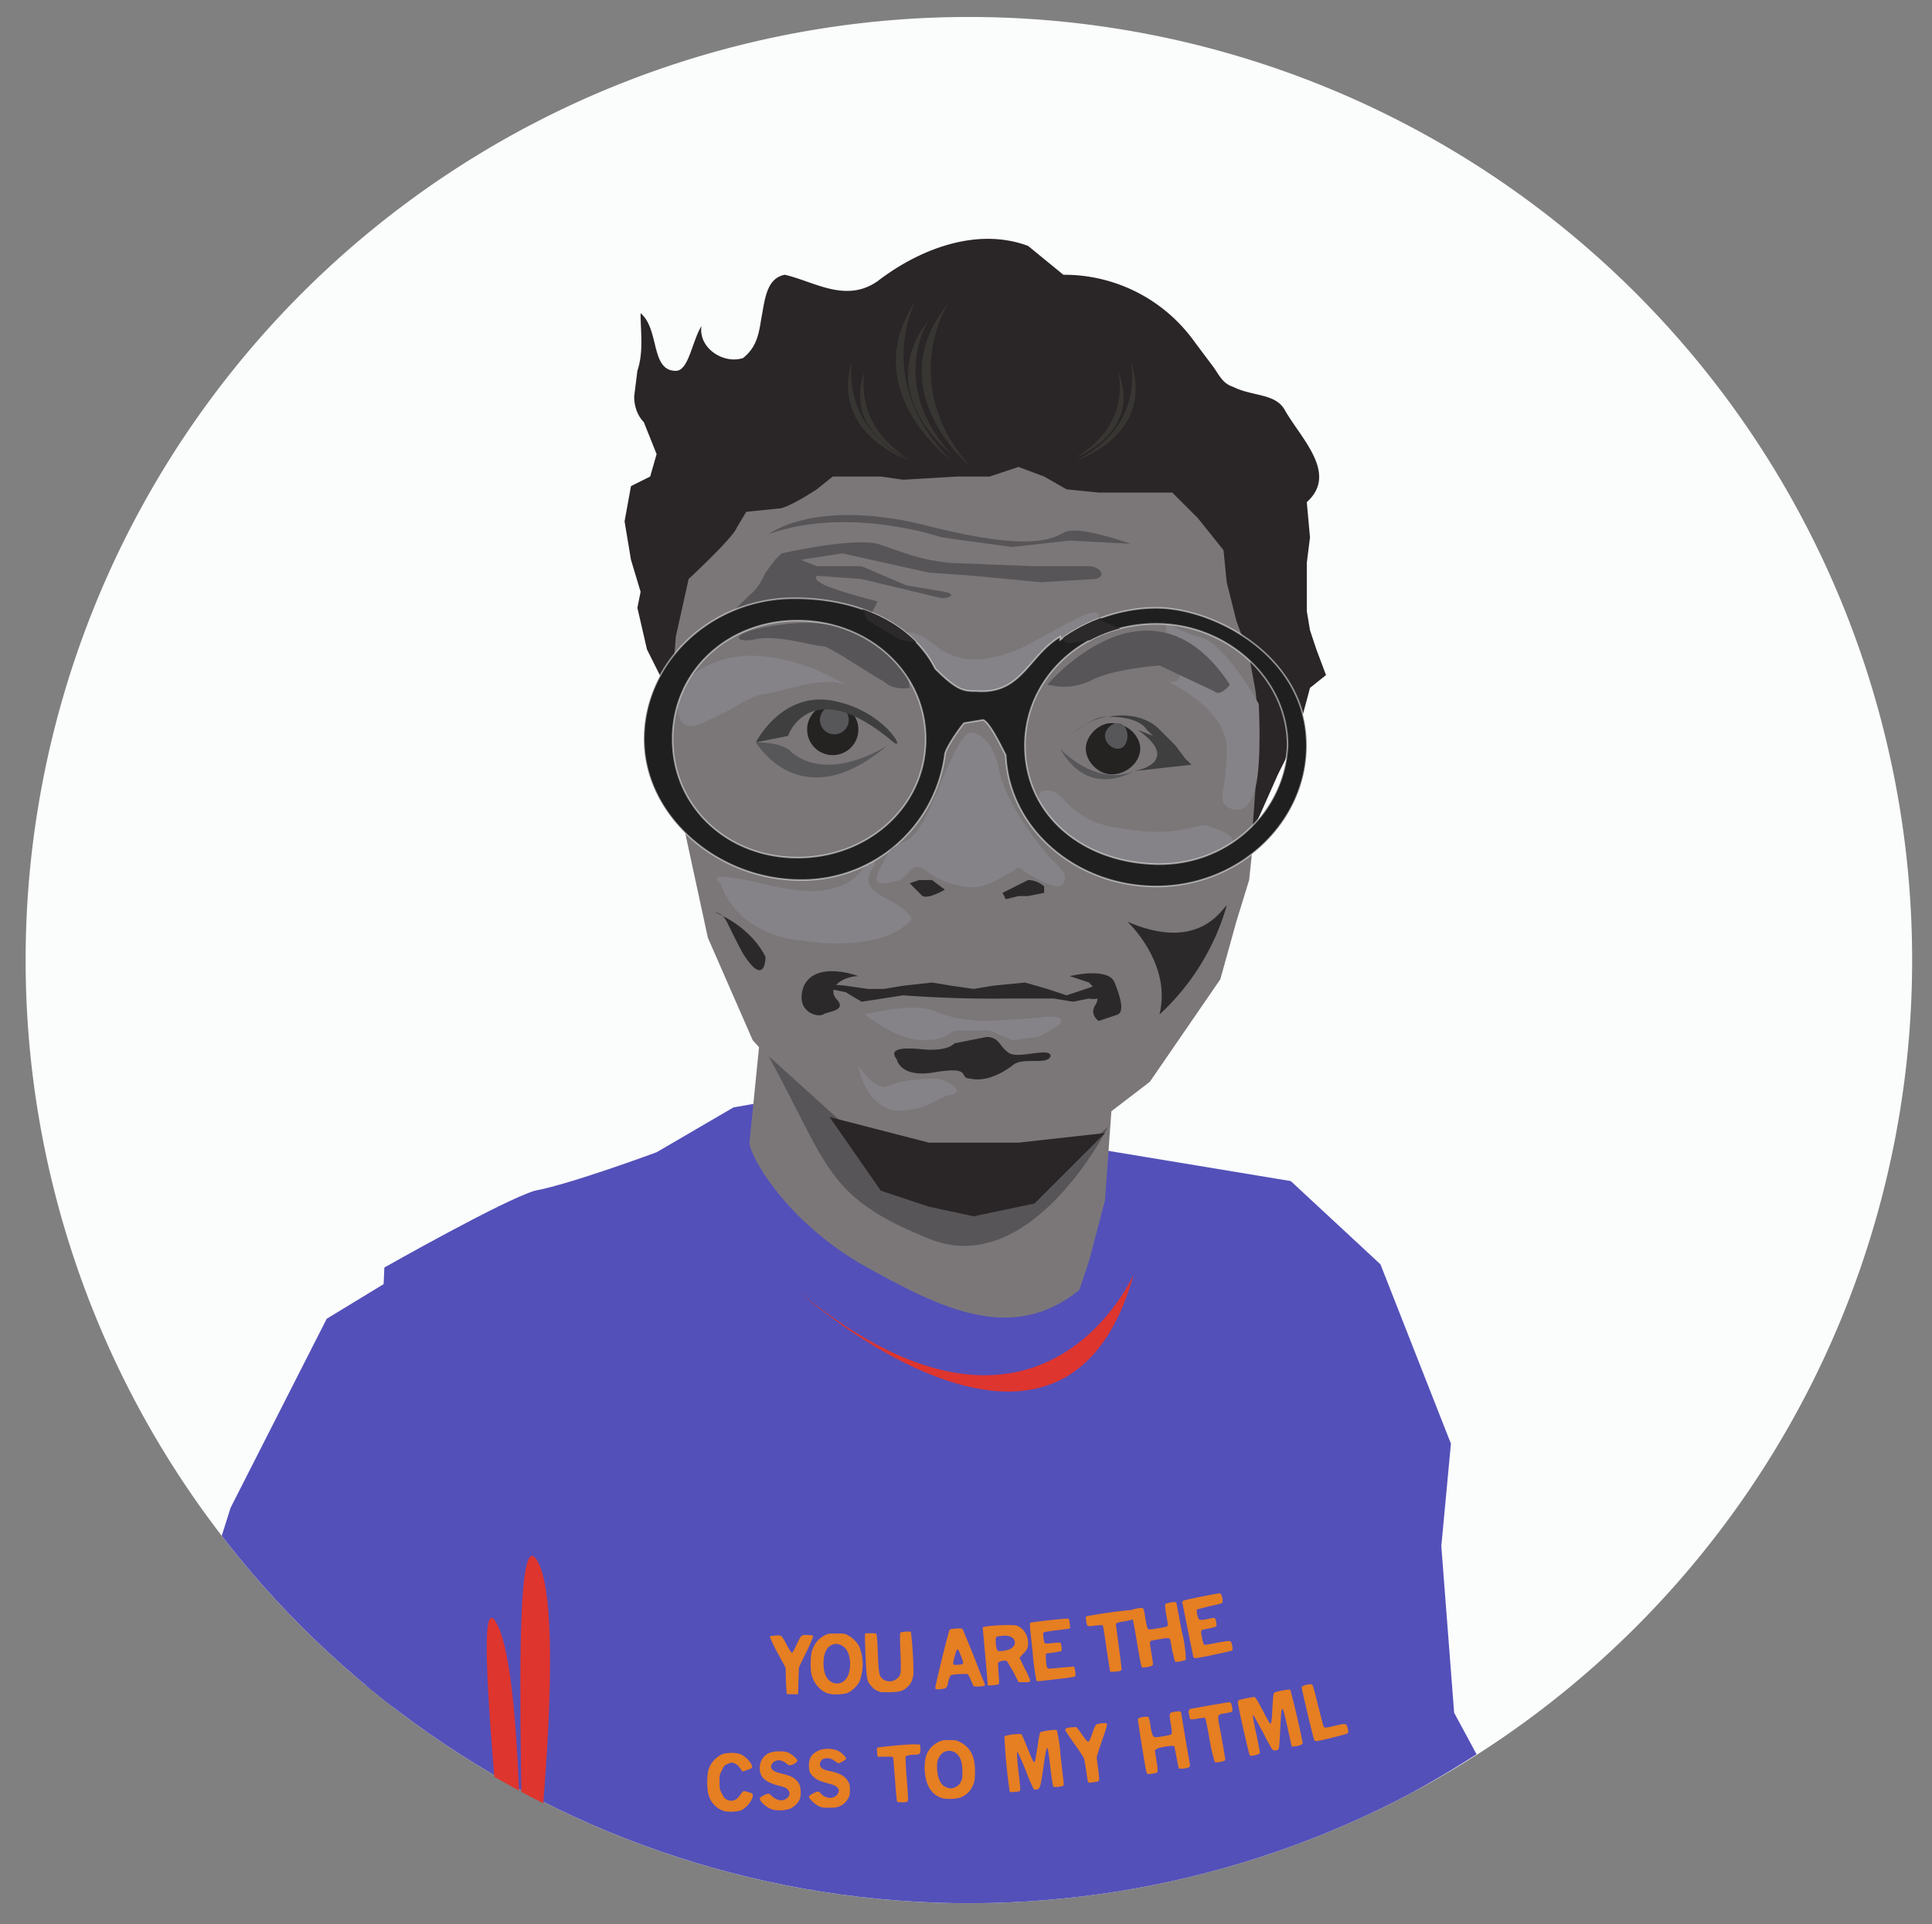 
<svg xmlns="http://www.w3.org/2000/svg" width="754" height="751" version="1"><rect width="100%" height="100%" fill="#808080" stroke="none"/><defs><clipPath id="a"><path d="M0 601h603V0H0v601z"/></clipPath><clipPath id="b"><path d="M8 301a294 294 0 0 1 589 0 294 294 0 1 1-589 0"/></clipPath><clipPath id="c"><path d="M201 370c0-24 23-44 49-44 23 0 41 16 45 37v2c0 2 5 9 6 10l6 1c2-1 5-8 7-11 1-23 22-41 47-41 26 0 47 20 47 44 0 28-29 43-47 43-11 0-22-4-30-10v1c-10-6-12-18-26-17-4 0-6 0-13 7-7 14-24 22-44 22-26 0-47-20-47-44m9 0c0 21 17 37 39 37s40-16 40-37-18-37-40-37-39 16-39 37m150-39c-23 1-40 16-40 37s18 38 41 38c22 0 41-17 41-38-1-20-18-37-40-37h-2"/></clipPath><clipPath id="d"><path d="M8 301a294 294 0 0 1 589 0 294 294 0 1 1-589 0"/></clipPath><clipPath id="e"><path d="M8 301a294 294 0 0 1 589 0 294 294 0 1 1-589 0"/></clipPath><clipPath id="f"><path d="M229 255l-24-14s-27-10-38-12c-10-3-47-24-47-24l-6-131C165 32 231 6 302 6c50 3 105 15 159 47l-7 13-4 52 3 32-22 56-28 26-157 26-17-3z"/></clipPath><clipPath id="g"><path d="M8 301a294 294 0 0 1 589 0 294 294 0 1 1-589 0"/></clipPath></defs><g clip-path="url(#a)" transform="matrix(1.25 0 0 -1.25 0 751)"><path fill="#fbfcfc" d="M597 301a294 294 0 1 0-589 0 294 294 0 0 0 589 0"/></g><g clip-path="url(#b)" transform="matrix(1.25 0 0 -1.25 0 751)"><path fill="#5350b9" d="M120 205l-7-163s180-97 348 11l-7 13-4 52 3 32-22 56-28 26-157 26-17-3-24-14s-27-10-38-12c-10-3-47-24-47-24"/><path fill="#7b7779" d="M237 274l-3-30c0-4 11-24 35-38 25-14 47-25 68-8l3 9 5 19 2 28s-96 22-110 20"/><path fill="#7b7779" d="M213 345l8-37 14-32 36-40 25-7 16-2 47 36 22 32 5 18 4 13 2 19 2 50-4 27-6 22-44 11-42 4h-33l-24-9-23-14-13-17 2-44 6-30z"/><path fill="#575557" d="M240 434s15 12 52 2c37-9 38-1 42-1 5 1 19-4 19-4l-19 1-18-2-22 3s-29 10-54 1m100-10h-17l-26 1c-10 1-14 3-23 6-8 2-30-3-30-3l-2-2-3-4s-2-5-5-7l-9-9 26 5 20-4 3 6s-16 4-18 6c-2 1-1 2-1 2l14-1 25-6c2 0 5 1 1 2l-12 2-14 6h-14l-5 2 13 2 9-2 18-4 14-1 21-2 17 1c4 1 1 4-2 4M240 271l31-28 21-11 30-4 24 21s-24-48-56-35-31 22-50 57"/><path fill="#2a2526" d="M211 402l4 18s14 13 15 16l3 5 10 1c3 0 12 6 12 6l5 4h15l7-1 17 1h10l9 3 8-3 7-4 10-1h23l8-8 8-10 1-10 3-12 4-11 2-11 1-9v-10l-1-11-1-14 8 18 6 12 4 15 5 4-3 8-2 6-1 6v15l1 8-1 11c10 9-2 20-7 29-3 5-10 4-16 7-3 1-4 3-6 6l-6 8a50 50 0 0 1-41 21l-11 9c-16 6-34-1-47-11-10-7-20 0-29 2-5-1-6-6-7-12-1-5-1-10-6-14-6-2-14 3-13 10-3-5-4-14-8-14-8 0-5 13-11 18 0-6 1-12-1-18l-1-8c0-3 1-6 3-8l4-10-2-7-6-3-2-11 2-12 3-10-1-5 3-13 4-8 1-10c1-2 3 9 3 9l1 13zm48-150l16-23 15-5 14-3 19 4 22 22-27-3h-28l-31 8z"/><path fill="#575557" d="M284 386s-5-1-8 2c-4 2-17 11-19 11-3 0-15 4-22 2-7-1-7 3 11 5s37-6 38-20"/><path fill="#858387" d="M327 354c6 0 6-10 24-12 17-3 23 2 26 1 2-1 16-4 1-10s-35-6-41 0c-6 7-18 21-10 21m-115 32s-3-16 7-11c10 4 14 8 19 9 4 0 18 6 26 3 0 0-33 21-52-1m69 17s4 2 10-3 14-8 29-1c15 8 21 12 23 10s-15-14-18-18l-19-10c-2 0-13 1-13 4l-12 18m84-15c-1 0 18-8 18-21s-3-16 0-18 7-2 9 6 1 26 1 26-11 20-19 21c-8 2-12 8-9-1 4-9 5-14 0-13"/><path fill="#575557" d="M327 387s32 38 57 0c0 0-3-4-5-2l-17 8s-15-1-22-5c-7-3-12-1-13-1"/><path fill="#858387" d="M292 264s-9 0-14-2c-4-3-10 6-10 6s2-13 12-14c10 0 12 4 17 5s-2 5-5 5"/><path fill="#2b2929" d="M259 292l5-1 5-3 13 2a384 384 0 0 1 33-1h14l6-1 5 1s4-1 4 2c0 2-1 2-2 2l-3-1-6-2-6 2-7 2-10-1-6-1-7 1-6 1-9-1-6-1h-5l-7 1s-8 1-5-1"/><path fill="#858387" d="M324 277l-8-1-7 3h-10c-3 0-2-3-11-3-8 0-18 8-18 8s15 4 22 1 14-3 17-3l15 1c6 1 13 0 0-6"/><path fill="#2b2929" d="M334 296s12 3 14-2 3-9 1-10l-6-2s-3 2-1 5-1 6-2 7l-6 2m-66 0s-13 5-17-3c-3-8 4-10 6-9 1 1 8 1 4 5-3 4 3 7 7 7"/><path fill="#858387" d="M225 325s4-16 26-18c0 0 23-4 33 6 0 0 3 1-5 6-8 4-9 6-7 10 3 4-1 4-1 4s-3-15-29-9c-25 6-17 1-17 1"/><path fill="#2b2929" d="M223 316s11-4 16-14c0 0 0-10-7 1-6 11-5 12-9 13m129-3s14-13 10-29a74 74 0 0 1 21 34c-1 0-8-15-31-5m-72-43s1-6 12-4c12 2 7-2 11-2 4-1 9 1 13 4 3 3 11 0 12 3 0 3-10-1-13 1s-3 5-7 5l-10-2c-2-2-6-2-8-2s-14 2-10-3"/><path fill="#1f1f1f" stroke="#fff" stroke-opacity=".5" stroke-width=".5" d="M360 331c-23 1-40 16-40 37s18 38 41 38c22 0 41-17 41-38-1-21-19-38-42-37m-111 2c-22 0-39 16-39 37s17 37 39 37 40-16 40-37-18-37-40-37m112 78c-11 0-22-4-30-10v1c-10-6-12-18-26-17-4 0-6 0-13 7-7 14-24 22-44 22-26 0-47-20-47-44s23-44 49-44a45 45 0 0 1 45 39c0 2 5 9 6 10l6 1c2-1 5-7 7-11 1-23 22-41 47-41 26 0 47 20 47 44 0 28-29 43-47 43"/></g><g clip-path="url(#c)" transform="matrix(1.25 0 0 -1.25 0 751)"><path fill="#2b2929" d="M267 415l4-8 10-6 6-1-10 10-10 5zm67-15l7 1s6 3 10 3l-7 3-1 4-10-6s-3-5 1-5"/></g><g clip-path="url(#d)" transform="matrix(1.25 0 0 -1.25 0 751)"><path fill="#2b2929" d="M284 325l3 1h4l4-3s-5-3-7-2l-4 4m29-3l8 4c3 0 5-2 5-2v-2l-5-1h-3l-4-1-1 2z"/><path fill="#858387" d="M304 372s6-1 8-12c2-10 13-24 15-26 2-3 7-5 5-9-1-3-10 2-14 5 0 0-7-5-12-6-4-1-12 1-17 5-4 3-5-1-8-3-4-1-10-3-6 4 4 8 3 5 9 9 7 4 14 35 20 33"/><path fill="#242322" d="M268 373a8 8 0 1 0-16 0 8 8 0 0 0 16 0m88-6c0-4-4-8-9-8-4 0-8 4-8 8s4 8 8 8c5 0 9-4 9-8"/><path fill="#57575a" d="M352 371c0-2-1-4-3-4s-4 2-4 4 2 4 4 4 3-2 3-4m-116-2s14-24 41-1c0 0-18-12-30-2 0 0-2 3-11 3m29 7a4 4 0 1 0-9 0 4 4 0 0 0 9 0"/><path fill="#3f3f40" d="M279 369c4-3-3 10-19 13s-24-13-24-13l10 2s7 20 33-2m75-9l18 2-2 2-3 4-5 5s-5 6-16 4c5 0 10-1 12-4l2-2-5 2s8-5 6-9c-1-3-7-4-7-4m-19 12c4 3 8 5 11 5h-1c-3 0-7-3-10-5m-3-2l-1-1 1 1m0 0"/><path fill="#57575a" d="M331 367s11-12 23-7c0 0-14-9-23 7"/></g><g fill="#383633" clip-path="url(#e)" transform="matrix(1.25 0 0 -1.25 0 751)"><path d="M296 506s-16-25 7-51c0 0-29 24-7 51"/><path d="M286 507s-14-25 11-50c0 0-30 22-11 50"/><path d="M290 501s-13-20 7-42c0 0-25 19-7 42m-24-13s-4-20 18-31c0 0-25 8-18 31"/><path d="M270 485s-4-16 13-27c0 0-20 8-13 27m83 3s5-20-17-31c0 0 25 8 17 31"/><path d="M349 485s5-16-13-27c0 0 21 8 13 27"/></g><g clip-path="url(#f)" transform="matrix(1.25 0 0 -1.25 0 751)"><path fill="#de352e" d="M163-27c2 18 15 121 5 140s-3-106-5-138c0 37 0 105-8 119-5 9-3-21 0-56l-3 7c-6 9 6-50 9-71 1-10 2-18 1-22l1 21m191 230s-29-67-104-6c0 0 82-73 104 6"/></g><g clip-path="url(#g)" transform="matrix(1.25 0 0 -1.25 0 751)"><path fill="#5350b9" d="M102 189l-30-59-6-19V59l57-38v96l14 86h-12l-23-14z"/></g><path fill="#e67e22" d="M307 661l-.3-5.1-.1-4.9-3.1-5.8a47 47 0 0 1-3-6.2c0-.4.4-.5 2-.6 2.5-.2 2.4-.3 4.2 3 1.5 2.8 2.2 3.9 2.5 3.7.1 0 1-1.6 1.8-3.4 1.8-3.7 1.7-3.6 4.5-3.5 1.8.1 1.9.1 1.8.7a57 57 0 0 1-2.8 6.3l-2.7 5.6-.2 5.2-.1 5.3h-2.1c-1.5 0-2.2 0-2.3-.2zm16 0c-3.1-1.2-5.4-4-6.3-7.4-.5-2-.4-7.1.1-9 1-3.1 2.6-5.1 5.3-6.4 1.2-.6 1.6-.6 4.4-.6 2.9 0 3.2 0 4.4.7 1.7.8 3.7 2.8 4.5 4.5a18.6 18.6 0 0 1 0 13.6c-.7 1.5-2.9 3.6-4.4 4.3-1.7.8-6.3.9-8 .2zm6-4.6c3.7-2.2 3.7-11.5 0-13.8-1.3-.9-2.4-1.1-3.7-.8-2.4.7-3.7 3-3.9 6.6-.1 3.5.6 6 2.1 7.4 1.6 1.5 3.7 1.7 5.6.6zm14.7 4c-1.4-.3-2.6-1-3.6-2.2-1.8-2-1.9-2.5-2.3-11.8-.2-4.5-.3-8.4-.2-8.6 0-.3.6-.3 2.2-.3 2 0 2.1 0 2.3.5.1.3.4 3.6.5 7.3.3 7.6.5 8.8 1.8 10a4.5 4.5 0 0 0 6-.4c1.3-1.3 1.3-2 1-10.2-.2-4.3-.2-7.4 0-7.5a11 11 0 0 1 4.1-.3 139.7 139.7 0 0 1 1 16.4c-.2 2.2-1 4-2.3 5.1-1.8 1.7-3 2-6.6 2.1h-3.9zM365 659c-.2-.5 5.2-22.3 5.6-22.9.4-.4 4.7-.7 5-.3.2.2 2 4.7 4.2 10a476 476 0 0 0 4.6 11.7c0 .5-.3.6-2.1.8-1.5 0-2.2 0-2.4-.2l-1-2.3a10 10 0 0 0-1.2-2.3c-.4-.3-5.9 0-6.6.4-.3.3-.6 1-1 2.4-.5 2.6-.7 2.8-3 3-1.7.2-2 .1-2-.3zm10.7-9.5l.2-.6c0-.4-1.6-4.6-2-5-.3-.4-.7.2-1.3 2.6-.7 2.5-.7 3-.3 3.3.4.1 3 0 3.4-.3zm9.8 8.3a1458.3 1458.3 0 0 0-2-22.5c.4-.8 11.2-1.3 13.2-.8 2.3.7 4.2 3.2 4.5 6 .2 2.3-.2 3.4-1.9 5l-1.4 1.6 2 4.1a27 27 0 0 1 2.1 4.6c0 .6 0 .7-1 .8h-3.5l-2-4-2.5-4.2c-.8-.5-3.2 0-3.5.7l.2 4.1c.3 3.2.3 4 0 4.2-.3.3-3.8.6-4.2.4zm8.6-14.1c2-1 2.6-2.8 1.3-4.2-.8-.8-2.2-1.2-4.2-1-2.6.3-2.6.2-2.6 1.8 0 2 .4 3.8.8 4 .5.4 3.4 0 4.7-.6zm10.4 12.3a91 91 0 0 1-1.5-11.2c-1.1-9.9-1.2-11.1-.9-11.4.2-.1 3.6-.6 7.5-1 5.7-.6 7.3-.7 7.5-.5.1.2.4 1 .4 2 .2 1.4.2 1.6-.2 1.8l-4.5.6a49 49 0 0 0-4.9.7l-.8.3.1 1.6c.2 1.9.4 2.4.8 2.6.2 0 1.6 0 3-.2 2.1-.2 2.6-.2 2.9 0 .4.6.6 2.9.3 3.2l-2.8.5-3 .4c-.3.2-.3.5-.2 2.4.2 2.9.4 3.3 1 3.5.4 0 2.6-.1 5-.4l4.8-.4c.2.1.4.5.5 1 .3 2 .3 2.5.1 2.8-.1.2-2.3.6-7.2 1.1-8.2 1-7.5.9-7.9.6zm28.7-3.7l-1.4-9c-.6-4.7-1.3-8.7-1.4-8.8-.2-.2-1-.2-3 0-2 .3-2.7.3-3 0-.4-.3-.8-3.3-.5-3.6a184 184 0 0 1 17.8-2.5c.2-.2 1.2-.4 2.2-.6 1.6-.3 2-.3 2.2 0 .2.1.6 1.6.8 3.3.8 4.6.9 4.9 1.8 4.9 1 0 6-.9 6.6-1.1.6-.2.6-.7-.2-4.8a22 22 0 0 1-.4-3.7c.1-.5.4-.5 2.5-1 1.2-.1 1.6-.1 1.9.1l2.1 11.2a48.7 48.7 0 0 1 1.6 11.2l-2.1.6c-1.5.2-1.9.2-2.2 0l-1-4.2-.8-4.3c-.3-.7-.9-.8-4.6-.1l-2.9.5-.3.4c-.2.4 0 1.7.5 4.7.6 3.5.7 4.3.4 4.5-.1.2-1 .5-2 .7-1.6.2-1.9.2-2.2 0-.2-.3-.9-3.7-1.7-8.6a303 303 0 0 0-1.6-9.1c-.2-.9-.5-1.2-.8-.7l-2.3.5c-3 .4-3.7.7-3.7 1.3l1.2 9c.6 4.6 1.1 8.5 1 8.6-.1.5-.6.6-2.6.8-1.4.1-1.8 0-2-.2zm32.5-5.6l-4.3-21.3c0-.2.2-.5.4-.6.8-.4 13.9-3 14.3-2.9.2.1.5.4.6.7.4 1 .6 2.7.3 3 0 .2-2.2.8-4.8 1.3l-5 1.3c-.2.4-.2.6 0 1.8.6 2.6.6 2.6 4.3 1.9a11 11 0 0 1 2.4-.4c.4.2.6.5.8 2 .2 1.5.1 1.5-2.8 2.1-2.9.6-3 .6-3.1 1.1-.2.5.7 4.9 1.1 5.2.2.2 1.8 0 5.1-.7 5.6-1 5.4-1.1 5.9 1.2.2 1.2.2 1.6 0 1.8-.4.3-13 3-14.2 3-.5 0-.8-.1-1-.5zm45.7 10.7c-1.2 0-3.2.6-3.4 1.1-.1.4 4.6 20.3 5 20.9l.8.2c1 0 11.5-2.6 12-3 .5-.3.5-.5.2-1.8-.5-2.2-.6-2.2-4.6-1.3-4 1-4.5 1-4.8.4-.2-.2-1.1-4-2.2-8.2-1-4.3-2-7.9-2.2-8 0-.2-.4-.3-.8-.3zm-8.2 2.1c-1.4 0-5.6.8-6 1.3-.2.2-.4 2.1-.6 5.6-.3 5.8-.4 6.5-.9 6.3-.2 0-1.5-2.3-2.9-5.1-2-3.7-2.7-5-3.2-5.2-.5-.1-6 1-6.3 1.3l-.2.9c0 1.3 4.3 20 4.6 20.5.2.2.6.3 1.2.2 1.6-.3 2.6-.7 2.8-1 0-.3-.5-3.3-1.3-7-.8-3.5-1.4-6.8-1.4-7.3 0-.6 0-.7.3-.3l3.6 6.5c1.7 3.4 3.4 6.4 3.6 6.6.5.6 1.6.6 2.3.1.4-.3.5-1 .8-7.3.4-7.7.5-8.7 1-8.5.2 0 .9 2.9 1.7 6.4l1.6 7.3.3 1 1.5-.2c1.7-.2 2.7-.7 2.7-1.4a377.4 377.4 0 0 0-4.8-20.6l-.4-.1zm-23.6 4.9l-7.7 1.3-7.2 1.3c-.5 0-1 1-.8 1.6l.3 1.5c0 .5.3.9.5 1 .2 0 1.5 0 2.9-.3 1.6-.3 2.6-.4 2.7-.2.2.1 1 4 1.8 8.6a66 66 0 0 0 2 8.6c.3.2 1.4.1 3.1-.3.8-.2 1-.4 1-.9l-1.5-8.7c-1.8-9.4-2-8.5 1.7-9.2 1.2-.2 2.3-.5 2.5-.7.2-.3 0-2-.4-3-.1-.4-.4-.6-1-.6zm-20 3.6l-1 .1c-2.4.4-2.4.4-1.7 4.7.5 2.9.5 3.7.3 4-.3.4-1.2.6-5.2 1.2-2 .3-2.2.1-3-4.2a15 15 0 0 0-.8-3.7h-1.5c-2.1.3-2.5.5-2.6 1.1 0 .8 3 19.9 3.4 20.7.2.6.3.6 1.6.5 2.1-.3 2.5-.4 2.7-1 0-.2 0-1.9-.4-3.7l-.6-3.8c-.2-1 .4-1.4 3.1-2 3.5-.6 4.3-.6 4.5 0l.8 4.3.8 4c.4.4 3.7 0 4.1-.5.3-.2.4-.7.3-1a829.1 829.1 0 0 1-3.4-20.1c-.2-.5-.4-.7-1.3-.6zm-28.8 4.6c-1.1 0-2.7.3-3 .6-.3.2-1 1.8-1.6 3.6-.8 2.4-1.2 3-1.5 3-.4 0-1-.7-3.3-4l-1.3-1.7-1.9.1c-2 .2-2.6.5-2.4 1.2 0 .2 1.6 2.6 3.5 5.3 2 2.7 3.6 5.3 3.7 5.6.2.4.5 2.5.9 4.8.3 2.3.6 4.3.8 4.5.2.2.6.3 1 .2l2-.3c.7-.1 1.2-.3 1.2-.6.1-.3 0-2.2-.3-4.2l-.6-4.7c0-.4 1-3.3 2-6.4 2-5.6 2-6 2-6.8 0-.2-.5-.2-1.2-.2zm-19 2.6a24.9 24.9 0 0 0-5.8.9c-.2.2-.7 2.6-1 5.3-1 5.6-1 6.4-1.4 6.4-.3 0-1-1.5-2.9-6.2-.9-2.3-1.8-4.4-2-4.6-.4-.5-6.3.2-6.7.8A214.5 214.5 0 0 0 394 699c.2.6.3.6 2 .4 1 0 1.9-.2 2-.3.3-.2.2-1.5-.5-7.6-.4-3.1-.6-6.2-.6-6.7 0-1 0-1 .3-.7.2.2 1.7 3.4 3.2 7.2a68 68 0 0 0 3 7c.6.4 1.5.3 2-.2.5-.4.8-1.4 1.6-6.8 1-7.3 1.4-9 1.7-9 .3 0 .6 2.3 1.4 9.1.5 4 .8 5.8 1 6 .5.3 3.6 0 4-.5v-1.3l-1.2-10.3a66 66 0 0 0-1.4-9.9c-.2-.1-.4-.2-.9-.2zm-41.3 4c-2.4 0-3 .1-4.2.7a9.8 9.8 0 0 0-4.4 4.3c-.8 1.7-1.2 4.4-1 7 .4 5.5 2.4 9 6.3 10.5 1.7.7 6.4.6 8.1-.3 2-.9 3.3-2.2 4.2-4.1.8-1.7.9-2 1-5 .2-6.4-1.6-10.2-5.8-12.3-1.3-.7-1.7-.8-4.2-.8zm-13.5 1.6a172.2 172.2 0 0 0-14.5 1.3c-.3.2-.3.7-.2 1.8 0 .8.2 1.6.3 1.8h3c2.6-.1 2.8 0 3 .4l.7 8.6c.3 4.5.7 8.3.8 8.5.4.4 3.4.4 4 0 .4-.4.4-.7-.2-8.7a133 133 0 0 1-.5-8.8c.2-.4 1.8-.8 3.4-.8 2.2 0 2.4-.3 2.4-2.1 0-1 0-1.6-.3-1.9h-2zm-33.8 1.8c-1.4 0-2.8.2-3.7.7-2.7 1.2-3.8 2.9-3.8 5.8 0 2.3.4 3.3 2 4.6 1 1 2.7 1.7 6.2 2.6 2.8.7 4 2 3.2 3.6-.9 1.9-3.4 2.4-5.5 1.2a5 5 0 0 1-1.5-1.3 1 1 0 0 0-.9-.5c-.8 0-3.4 1.4-3.5 2-.1.6 2.2 2.9 3.7 3.6 1.2.6 1.7.7 4.1.7 2.2 0 3-.1 4-.5a6.4 6.4 0 0 0 3.4-3c.7-1.2.8-1.6.8-3.4 0-1.9-.1-2.3-.8-3.5-1.2-2-3-3-7-3.9-1.1-.2-2.4-.6-2.8-.9-1.4-.8-1.5-2.4-.2-3.6.4-.3 1-.5 2-.5 1.1 0 1.6.2 2.8 1l1.5 1 1.4-.6c.8-.4 1.5-1 1.6-1.1.2-.7-1.8-2.6-3.3-3.3-1-.4-2.4-.7-3.7-.7zm47.1.8c.6 0 1.1 0 1.7.3 2.4.9 3.6 3.5 3.6 7.7 0 2.4 0 3-.6 4-.3.8-1 1.5-1.5 1.8-1.8 1.1-3.1 1.1-5 0-1.7-1-2.8-4-2.8-7.5 0-1.8.1-2.3.7-3.6.9-1.8 2.3-2.7 4-2.7zm-65.8.2a11 11 0 0 0-4.5.7 6.4 6.4 0 0 0-3.5 5.8c0 3.6 2.1 5.5 7.4 6.9 2.6.6 3.5 1.1 4 2.2.5 1 .2 1.9-.8 2.7-1.6 1.3-3.7 1-5.7-.7-.6-.6-1.3-1.1-1.5-1.1-.7 0-3.2 1.3-3.3 1.7-.4 1 2.2 3.6 4.6 4.4 1.8.7 5.5.5 7.3-.3 1.5-.7 3-2.1 3.6-3.6.6-1.4.5-4.3-.1-5.7-1-2.2-3-3.4-6.5-4.2-2.4-.6-3.2-.9-4-1.6-1.7-1.6.7-4.3 3.3-3.6a7 7 0 0 1 2 1c.8.8 1.2.9 1.8.8 1.2-.3 2.6-1.2 2.6-1.8 0-.7-2.5-2.8-4-3.3-.7-.2-1.7-.3-2.7-.3zm-19 .6c-1.4 0-2.9.2-3.8.6a9.8 9.8 0 0 0-5.2 6c-.6 2.1-.7 7.4 0 9.6a9 9 0 0 0 5.8 6.4c1.7.6 5.8.4 7.2-.3 2.2-1.2 4.5-4.3 4.3-5.9 0-.5-.3-.7-1.5-1-2.1-.7-2.3-.7-3.2.7-1.5 2.4-3.4 3.1-5.3 2.2-1-.5-1.3-.9-2-2.3-.9-1.7-1-2-1-4.7s.1-3 1-4.6c.6-1.5 1-1.9 2-2.3.5-.3 1.3-.6 1.6-.6 1 0 2.3.7 2.9 1.5l1 1.3.5.7 1.7-.6c1-.3 1.9-.7 2-1 .4-1.1-2-4-4.3-5.1-.9-.4-2.3-.6-3.7-.6z"/></svg>
